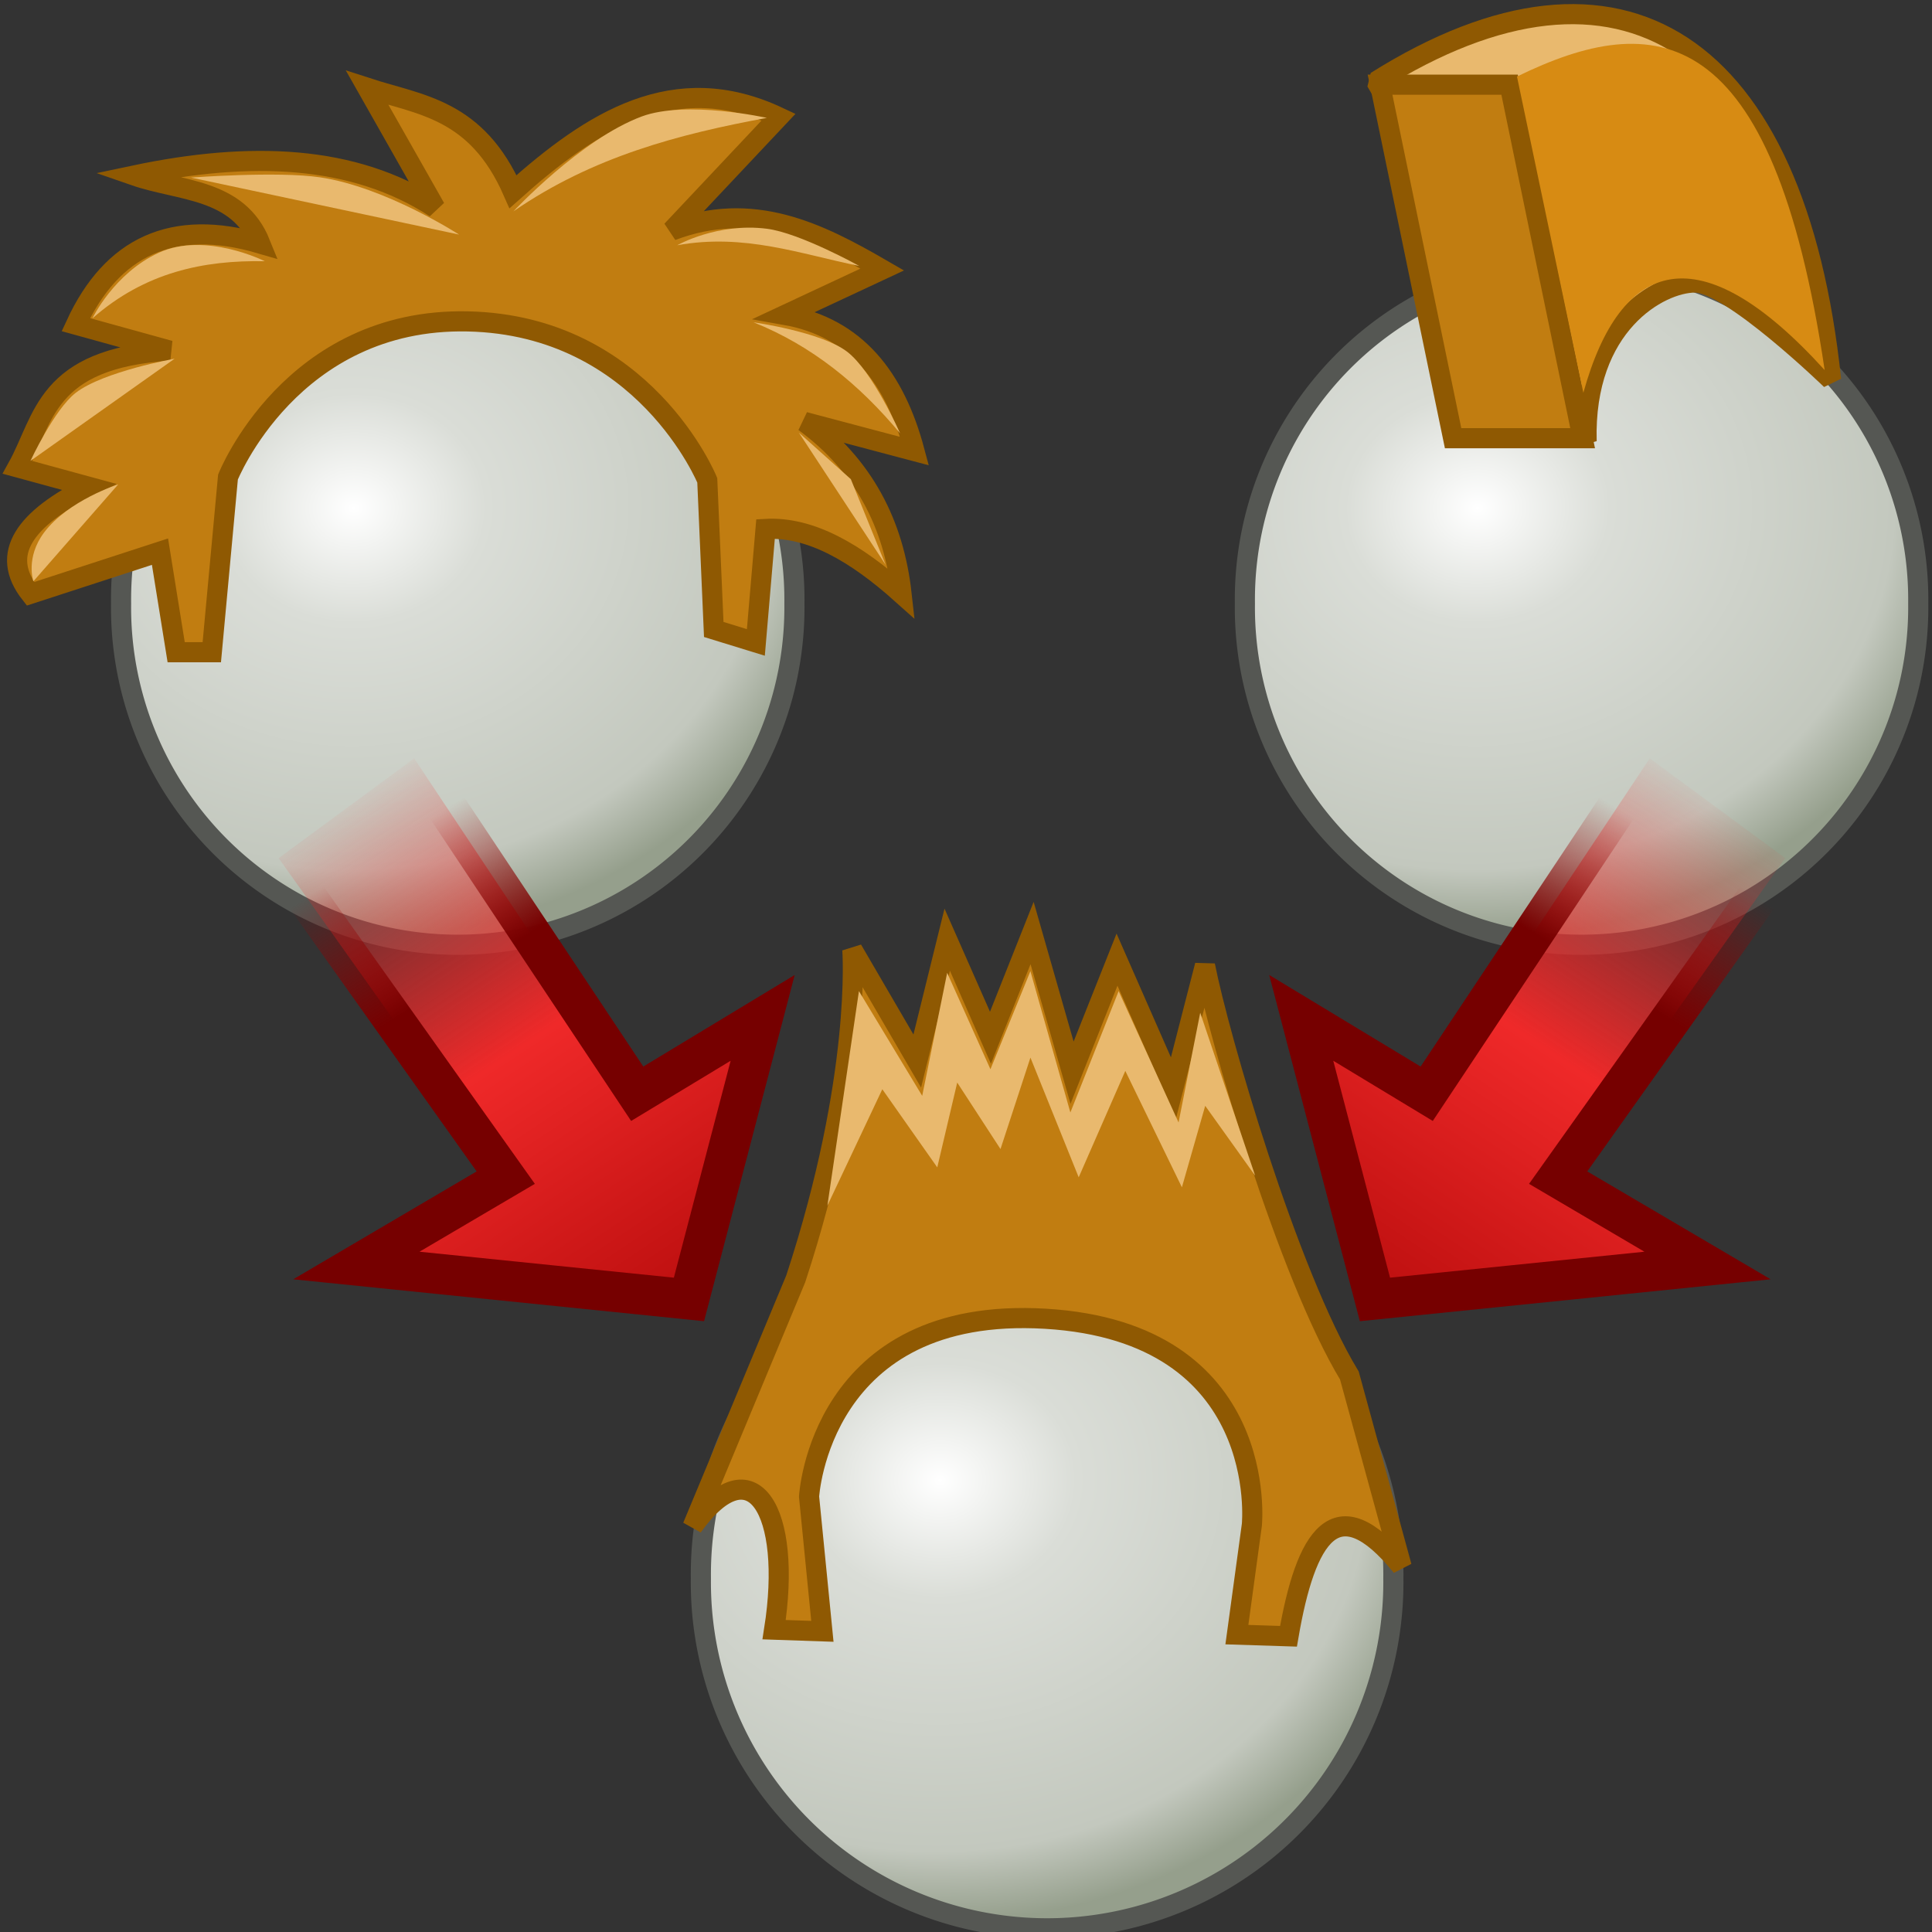 <?xml version="1.0" encoding="UTF-8" standalone="no"?>
<!-- Created with Inkscape (http://www.inkscape.org/) -->

<svg
   xmlns:dc="http://purl.org/dc/elements/1.1/"
   xmlns:cc="http://creativecommons.org/ns#"
   xmlns:rdf="http://www.w3.org/1999/02/22-rdf-syntax-ns#"
   xmlns:svg="http://www.w3.org/2000/svg"
   xmlns="http://www.w3.org/2000/svg"
   xmlns:xlink="http://www.w3.org/1999/xlink"
   xmlns:sodipodi="http://sodipodi.sourceforge.net/DTD/sodipodi-0.dtd"
   xmlns:inkscape="http://www.inkscape.org/namespaces/inkscape"
   width="48px"
   height="48px"
   id="svg75850"
   version="1.1"
   inkscape:version="0.48.5 r10040"
   sodipodi:docname="New document 5">
  <rect width="100%" height="100%" fill="#333333" stroke="none"/>
  <defs
     id="defs75852">
    <linearGradient
       id="linearGradient79318">
      <stop
         style="stop-color:#ffffff;stop-opacity:1;"
         offset="0"
         id="stop79320" />
      <stop
         id="stop79326"
         offset="0.266"
         style="stop-color:#daddd7;stop-opacity:1;" />
      <stop
         style="stop-color:#c3c8be;stop-opacity:1;"
         offset="0.839"
         id="stop79328" />
      <stop
         style="stop-color:#959f8c;stop-opacity:1;"
         offset="1"
         id="stop79322" />
    </linearGradient>
    <linearGradient
       inkscape:collect="always"
       xlink:href="#linearGradient4690"
       id="linearGradient4710"
       gradientUnits="userSpaceOnUse"
       x1="25.357"
       y1="22.464"
       x2="6.857"
       y2="10.179"
       gradientTransform="matrix(0,0.694,-0.693,0,49.796,14.923)" />
    <linearGradient
       id="linearGradient4690">
      <stop
         style="stop-color:#bb0e0e;stop-opacity:1;"
         offset="0"
         id="stop4692" />
      <stop
         id="stop4698"
         offset="0.5"
         style="stop-color:#ef2929;stop-opacity:1;" />
      <stop
         style="stop-color:#ef2929;stop-opacity:0;"
         offset="1"
         id="stop4694" />
    </linearGradient>
    <linearGradient
       inkscape:collect="always"
       xlink:href="#linearGradient4700"
       id="linearGradient4712"
       gradientUnits="userSpaceOnUse"
       x1="15.367"
       y1="11.423"
       x2="10.822"
       y2="8.536"
       gradientTransform="matrix(0,0.694,-0.693,0,49.796,14.923)" />
    <linearGradient
       id="linearGradient4700">
      <stop
         style="stop-color:#760000;stop-opacity:1;"
         offset="0"
         id="stop4702" />
      <stop
         style="stop-color:#a40000;stop-opacity:0;"
         offset="1"
         id="stop4704" />
    </linearGradient>
    <linearGradient
       inkscape:collect="always"
       xlink:href="#linearGradient4690"
       id="linearGradient4696"
       x1="25.357"
       y1="22.464"
       x2="6.857"
       y2="10.179"
       gradientUnits="userSpaceOnUse"
       gradientTransform="matrix(0.915,0,0,0.914,1.664,2.131)" />
    <linearGradient
       id="linearGradient79242">
      <stop
         style="stop-color:#bb0e0e;stop-opacity:1;"
         offset="0"
         id="stop79244" />
      <stop
         id="stop79246"
         offset="0.5"
         style="stop-color:#ef2929;stop-opacity:1;" />
      <stop
         style="stop-color:#ef2929;stop-opacity:0;"
         offset="1"
         id="stop79248" />
    </linearGradient>
    <linearGradient
       inkscape:collect="always"
       xlink:href="#linearGradient4700"
       id="linearGradient4706"
       x1="13.303"
       y1="10.565"
       x2="7.639"
       y2="6.725"
       gradientUnits="userSpaceOnUse"
       gradientTransform="matrix(0.915,0,0,0.914,1.664,2.131)" />
    <linearGradient
       id="linearGradient79251">
      <stop
         style="stop-color:#760000;stop-opacity:1;"
         offset="0"
         id="stop79253" />
      <stop
         style="stop-color:#a40000;stop-opacity:0;"
         offset="1"
         id="stop79255" />
    </linearGradient>
    <linearGradient
       y2="10.179"
       x2="6.857"
       y1="22.464"
       x1="25.357"
       gradientTransform="matrix(0.915,0,0,0.914,0.598,8.837)"
       gradientUnits="userSpaceOnUse"
       id="linearGradient79259"
       xlink:href="#linearGradient4690"
       inkscape:collect="always" />
    <linearGradient
       y2="6.725"
       x2="7.639"
       y1="10.565"
       x1="13.303"
       gradientTransform="matrix(0.915,0,0,0.914,0.598,8.837)"
       gradientUnits="userSpaceOnUse"
       id="linearGradient79261"
       xlink:href="#linearGradient4700"
       inkscape:collect="always" />
    <linearGradient
       inkscape:collect="always"
       xlink:href="#linearGradient4690"
       id="linearGradient79314"
       gradientUnits="userSpaceOnUse"
       gradientTransform="matrix(0,0.694,0.693,0,1.481,14.923)"
       x1="25.357"
       y1="22.464"
       x2="6.857"
       y2="10.179" />
    <linearGradient
       inkscape:collect="always"
       xlink:href="#linearGradient4700"
       id="linearGradient79316"
       gradientUnits="userSpaceOnUse"
       gradientTransform="matrix(0,0.694,0.693,0,1.481,14.923)"
       x1="15.367"
       y1="11.423"
       x2="10.822"
       y2="8.536" />
    <radialGradient
       inkscape:collect="always"
       xlink:href="#linearGradient79318"
       id="radialGradient79324"
       cx="9.428"
       cy="12.896"
       fx="9.428"
       fy="12.896"
       r="7.65"
       gradientUnits="userSpaceOnUse"
       gradientTransform="matrix(1.433,-0.043,0.037,1.24,-4.567,-2.687)" />
    <radialGradient
       inkscape:collect="always"
       xlink:href="#linearGradient79318-9"
       id="radialGradient79324-0"
       cx="9.428"
       cy="12.896"
       fx="9.428"
       fy="12.896"
       r="7.65"
       gradientUnits="userSpaceOnUse"
       gradientTransform="matrix(1.433,-0.043,0.037,1.24,-4.567,-2.687)" />
    <linearGradient
       id="linearGradient79318-9">
      <stop
         style="stop-color:#ffffff;stop-opacity:1;"
         offset="0"
         id="stop79320-4" />
      <stop
         id="stop79326-8"
         offset="0.266"
         style="stop-color:#daddd7;stop-opacity:1;" />
      <stop
         style="stop-color:#c3c8be;stop-opacity:1;"
         offset="0.839"
         id="stop79328-8" />
      <stop
         style="stop-color:#959f8c;stop-opacity:1;"
         offset="1"
         id="stop79322-2" />
    </linearGradient>
    <radialGradient
       r="7.65"
       fy="12.896"
       fx="9.428"
       cy="12.896"
       cx="9.428"
       gradientTransform="matrix(1.433,-0.043,0.037,1.24,-4.567,-2.687)"
       gradientUnits="userSpaceOnUse"
       id="radialGradient79347"
       xlink:href="#linearGradient79318-9"
       inkscape:collect="always" />
    <radialGradient
       inkscape:collect="always"
       xlink:href="#linearGradient79318-5"
       id="radialGradient79324-5"
       cx="9.428"
       cy="12.896"
       fx="9.428"
       fy="12.896"
       r="7.65"
       gradientUnits="userSpaceOnUse"
       gradientTransform="matrix(1.433,-0.043,0.037,1.24,-4.567,-2.687)" />
    <linearGradient
       id="linearGradient79318-5">
      <stop
         style="stop-color:#ffffff;stop-opacity:1;"
         offset="0"
         id="stop79320-1" />
      <stop
         id="stop79326-7"
         offset="0.266"
         style="stop-color:#daddd7;stop-opacity:1;" />
      <stop
         style="stop-color:#c3c8be;stop-opacity:1;"
         offset="0.839"
         id="stop79328-1" />
      <stop
         style="stop-color:#959f8c;stop-opacity:1;"
         offset="1"
         id="stop79322-1" />
    </linearGradient>
    <radialGradient
       r="7.65"
       fy="12.896"
       fx="9.428"
       cy="12.896"
       cx="9.428"
       gradientTransform="matrix(1.433,-0.043,0.037,1.24,-4.567,-2.687)"
       gradientUnits="userSpaceOnUse"
       id="radialGradient79347-5"
       xlink:href="#linearGradient79318-5"
       inkscape:collect="always" />
  </defs>
  <sodipodi:namedview
     id="base"
     pagecolor="#ffffff"
     bordercolor="#666666"
     borderopacity="1.0"
     inkscape:pageopacity="0.0"
     inkscape:pageshadow="2"
     inkscape:zoom="19.79899"
     inkscape:cx="16.285714"
     inkscape:cy="25.326324"
     inkscape:current-layer="layer1"
     showgrid="true"
     inkscape:grid-bbox="true"
     inkscape:document-units="px"
     inkscape:window-width="2560"
     inkscape:window-height="1537"
     inkscape:window-x="-8"
     inkscape:window-y="-8"
     inkscape:window-maximized="1" />
  <g
     id="layer1"
     inkscape:label="Layer 1"
     inkscape:groupmode="layer">
    <path
       sodipodi:type="arc"
       style="color:#000000;fill:url(#radialGradient79324);fill-opacity:1;fill-rule:nonzero;stroke:#555753;stroke-width:0.444;stroke-linecap:round;stroke-linejoin:miter;stroke-miterlimit:4;stroke-opacity:1;stroke-dasharray:none;stroke-dashoffset:0;marker:none;visibility:visible;display:inline;overflow:visible;enable-background:accumulate"
       id="path75858"
       sodipodi:cx="11.714286"
       sodipodi:cy="15"
       sodipodi:rx="7.4285712"
       sodipodi:ry="7.4285712"
       d="M 19.143,15 A 7.429,7.429 0 1 1 4.286,15 7.429,7.429 0 1 1 19.143,15 z"
       transform="matrix(1.126,0,0,1.128,-1.818,-1.925)" />
    <path
       style="fill:#c17d11;stroke:#8f5902;stroke-width:0.5;stroke-linecap:butt;stroke-linejoin:miter;stroke-miterlimit:4;stroke-opacity:1;stroke-dasharray:none"
       d="M 10.815,5.165 C 8.788,3.844 6.216,3.751 3.332,4.36 4.477,4.758 5.914,4.67 6.47,6.052 4.287,5.413 2.779,6.126 1.884,8.066 L 4.217,8.711 C 1.114,8.908 1.107,10.399 0.435,11.611 l 1.77,0.483 c -1.569,0.787 -2.236,1.657 -1.448,2.659 l 3.218,-1.047 0.402,2.498 0.885,0 0.402,-4.351 c 0,0 1.57,-3.959 5.954,-3.868 4.385,0.092 5.954,3.948 5.954,3.948 l 0.161,3.706 1.046,0.322 0.241,-2.82 c 1.126,-0.063 2.253,0.604 3.379,1.611 -0.193,-1.73 -0.935,-3.185 -2.414,-4.27 l 2.736,0.725 C 22.237,9.395 21.276,8.136 19.505,7.824 l 2.414,-1.128 c -1.593,-0.923 -3.215,-1.732 -5.23,-0.967 l 2.655,-2.82 C 16.751,1.688 14.703,3.012 12.746,4.762 11.84,2.697 10.44,2.612 9.125,2.184 z"
       id="path75860"
       inkscape:connector-curvature="0"
       sodipodi:nodetypes="cccccccccccczcccccccccccccc" />
    <path
       d="M 19.143,15 A 7.429,7.429 0 1 1 4.286,15 7.429,7.429 0 1 1 19.143,15 z"
       sodipodi:ry="7.4285712"
       sodipodi:rx="7.4285712"
       sodipodi:cy="15"
       sodipodi:cx="11.714286"
       id="path76370"
       style="color:#000000;fill:url(#radialGradient79324-0);fill-opacity:1;fill-rule:nonzero;stroke:#555753;stroke-width:0.444;stroke-linecap:round;stroke-linejoin:miter;stroke-miterlimit:4;stroke-opacity:1;stroke-dasharray:none;stroke-dashoffset:0;marker:none;visibility:visible;display:inline;overflow:visible;enable-background:accumulate"
       sodipodi:type="arc"
       transform="matrix(1.126,0,0,1.128,26.103,-1.925)" />
    <path
       style="color:#000000;fill:#e9b96e;fill-opacity:1;fill-rule:nonzero;stroke:#8f5902;stroke-width:0.5;stroke-linecap:round;stroke-linejoin:bevel;stroke-miterlimit:4;stroke-opacity:1;stroke-dasharray:none;stroke-dashoffset:0;marker:none;visibility:visible;display:inline;overflow:visible;enable-background:accumulate"
       d="m 39.419,10.967 c -0.08,-2.901 1.81,-3.948 2.695,-3.948 0.885,0 3.379,2.417 3.379,2.417 C 44.612,1.031 40.268,-1.795 34.189,2.023 z"
       id="path76374"
       inkscape:connector-curvature="0"
       sodipodi:nodetypes="csccc" />
    <path
       style="color:#000000;fill:#c17d11;fill-opacity:1;fill-rule:nonzero;stroke:#8f5902;stroke-width:0.5;stroke-linecap:round;stroke-linejoin:miter;stroke-miterlimit:4;stroke-opacity:1;stroke-dashoffset:0;marker:none;visibility:visible;display:inline;overflow:visible;enable-background:accumulate"
       d="m 34.287,2.104 3.218,0 1.815,8.783 -3.218,0 z"
       id="rect76372"
       inkscape:connector-curvature="0"
       sodipodi:nodetypes="ccccc" />
    <path
       style="fill:#d78b13;fill-opacity:1;stroke:none"
       d="M 39.338,9.758 37.689,1.902 C 41.107,0.233 44.036,0.455 45.333,9.194 42.221,5.765 40.265,6.42 39.338,9.758 z"
       id="path76393"
       inkscape:connector-curvature="0"
       sodipodi:nodetypes="cccc" />
    <path
       style="fill:#e9b96e;stroke:none"
       d="m 0.757,11.45 c 0,0 0.591,-1.278 1.126,-1.692 C 2.569,9.229 4.338,8.912 4.338,8.912 z"
       id="path76396"
       inkscape:connector-curvature="0"
       sodipodi:nodetypes="cscc" />
    <path
       inkscape:connector-curvature="0"
       id="path76398"
       d="m 2.296,7.91 c 0,0 0.534,-1.118 1.651,-1.632 C 5.102,5.747 6.58,6.49 6.58,6.49 5.061,6.461 3.602,6.762 2.296,7.91 z"
       style="fill:#e9b96e;stroke:none"
       sodipodi:nodetypes="cscc" />
    <path
       style="fill:#e9b96e;stroke:none"
       d="m 0.829,14.443 c 0,0 -0.201,-0.587 0.265,-1.211 0.598,-0.801 1.843,-1.198 1.843,-1.198 z"
       id="path76400"
       inkscape:connector-curvature="0"
       sodipodi:nodetypes="cscc" />
    <path
       style="fill:#e9b96e;stroke:none"
       d="m 4.747,4.412 c 0,0 2.148,-0.163 3.205,-0.006 1.624,0.24 3.454,1.422 3.454,1.422 z"
       id="path76402"
       inkscape:connector-curvature="0"
       sodipodi:nodetypes="cscc" />
    <path
       style="fill:#e9b96e;stroke:none"
       d="m 12.756,5.251 c 0,0 1.671,-1.793 3.187,-2.357 1.112,-0.413 3.109,0.035 3.109,0.035 -2.181,0.402 -4.327,0.963 -6.296,2.322 z"
       id="path76404"
       inkscape:connector-curvature="0"
       sodipodi:nodetypes="cscc" />
    <path
       inkscape:connector-curvature="0"
       id="path76406"
       d="m 16.826,6.093 c 0,0 0.993,-0.566 2.226,-0.41 0.819,0.104 2.299,0.926 2.299,0.926 -1.466,-0.298 -2.859,-0.818 -4.525,-0.516 z"
       style="fill:#e9b96e;stroke:none"
       sodipodi:nodetypes="cscc" />
    <path
       style="fill:#e9b96e;stroke:none"
       d="m 18.722,8.008 c 0,0 1.674,0.236 2.319,0.726 0.644,0.488 1.322,2.033 1.322,2.033 C 21.349,9.547 20.164,8.584 18.722,8.008 z"
       id="path76408"
       inkscape:connector-curvature="0"
       sodipodi:nodetypes="cscc" />
    <path
       inkscape:connector-curvature="0"
       id="path76410"
       d="m 19.848,10.749 1.291,1.156 0.862,2.124 z"
       style="fill:#e9b96e;stroke:none"
       sodipodi:nodetypes="cccc" />
    <path
       transform="matrix(1.158,0,0,1.157,12.45,21.858)"
       sodipodi:type="arc"
       style="color:#000000;fill:url(#radialGradient79324-5);fill-opacity:1;fill-rule:nonzero;stroke:#555753;stroke-width:0.432;stroke-linecap:round;stroke-linejoin:miter;stroke-miterlimit:4;stroke-opacity:1;stroke-dasharray:none;stroke-dashoffset:0;marker:none;visibility:visible;display:inline;overflow:visible;enable-background:accumulate"
       id="path76412"
       sodipodi:cx="11.714286"
       sodipodi:cy="15"
       sodipodi:rx="7.4285712"
       sodipodi:ry="7.4285712"
       d="M 19.143,15 A 7.429,7.429 0 1 1 4.286,15 7.429,7.429 0 1 1 19.143,15 z" />
    <path
       style="color:#000000;fill:#c17d11;fill-opacity:1;fill-rule:nonzero;stroke:#8f5902;stroke-width:0.5;stroke-linecap:butt;stroke-linejoin:miter;stroke-miterlimit:4;stroke-opacity:1;stroke-dasharray:none;stroke-dashoffset:0;marker:none;visibility:visible;display:inline;overflow:visible;enable-background:accumulate"
       d="m 19.77,31.772 c 1.654,-5.04 1.406,-8.179 1.406,-8.179 l 1.613,2.768 0.744,-3.015 1.075,2.437 1.034,-2.602 0.993,3.47 1.117,-2.809 1.401,3.19 0.784,-3.048 c 0.342,1.75 2.058,7.664 3.588,10.19 l 1.299,4.746 C 33.191,36.905 32.439,38.171 32.012,40.653 l -1.282,-0.041 0.372,-2.726 c 0,0 0.485,-4.787 -5.128,-5.122 -5.613,-0.335 -5.873,4.42 -5.873,4.42 l 0.331,3.346 -1.199,-0.041 c 0.464,-2.944 -0.536,-4.635 -2.027,-2.561 z"
       id="path76414"
       inkscape:connector-curvature="0"
       sodipodi:nodetypes="ccccccccccccccczccccc" />
    <path
       style="color:#000000;fill:#e9b96e;fill-opacity:1;fill-rule:nonzero;stroke:none;stroke-width:1px;marker:none;visibility:visible;display:inline;overflow:visible;enable-background:accumulate"
       d="m 20.556,29.954 1.365,-2.892 1.365,1.941 0.496,-2.107 1.075,1.652 0.744,-2.272 1.199,2.974 1.158,-2.644 1.406,2.892 0.579,-2.024 1.241,1.735 -1.365,-4.048 -0.538,2.726 -1.489,-3.263 -1.199,3.015 -0.993,-3.511 -0.993,2.437 -1.075,-2.396 -0.62,3.057 -1.572,-2.602 z"
       id="path76433"
       inkscape:connector-curvature="0" />
    <path
       sodipodi:nodetypes="cccccccc"
       inkscape:connector-curvature="0"
       id="path4708"
       d="m 34.16,32.284 8.263,-0.843 -3.711,-2.183 5.641,-7.937 -3.365,-2.48 -5.542,8.333 -3.117,-1.885 z"
       style="fill:url(#linearGradient4710);fill-opacity:1;stroke:url(#linearGradient4712);stroke-width:1px;stroke-linecap:butt;stroke-linejoin:miter;stroke-opacity:1" />
    <path
       style="fill:url(#linearGradient79314);fill-opacity:1;stroke:url(#linearGradient79316);stroke-width:1px;stroke-linecap:butt;stroke-linejoin:miter;stroke-opacity:1"
       d="M 17.117,32.284 8.854,31.441 12.565,29.258 6.924,21.321 10.289,18.841 l 5.542,8.333 3.117,-1.885 z"
       id="path79312"
       inkscape:connector-curvature="0"
       sodipodi:nodetypes="cccccccc" />
  </g>
</svg>
